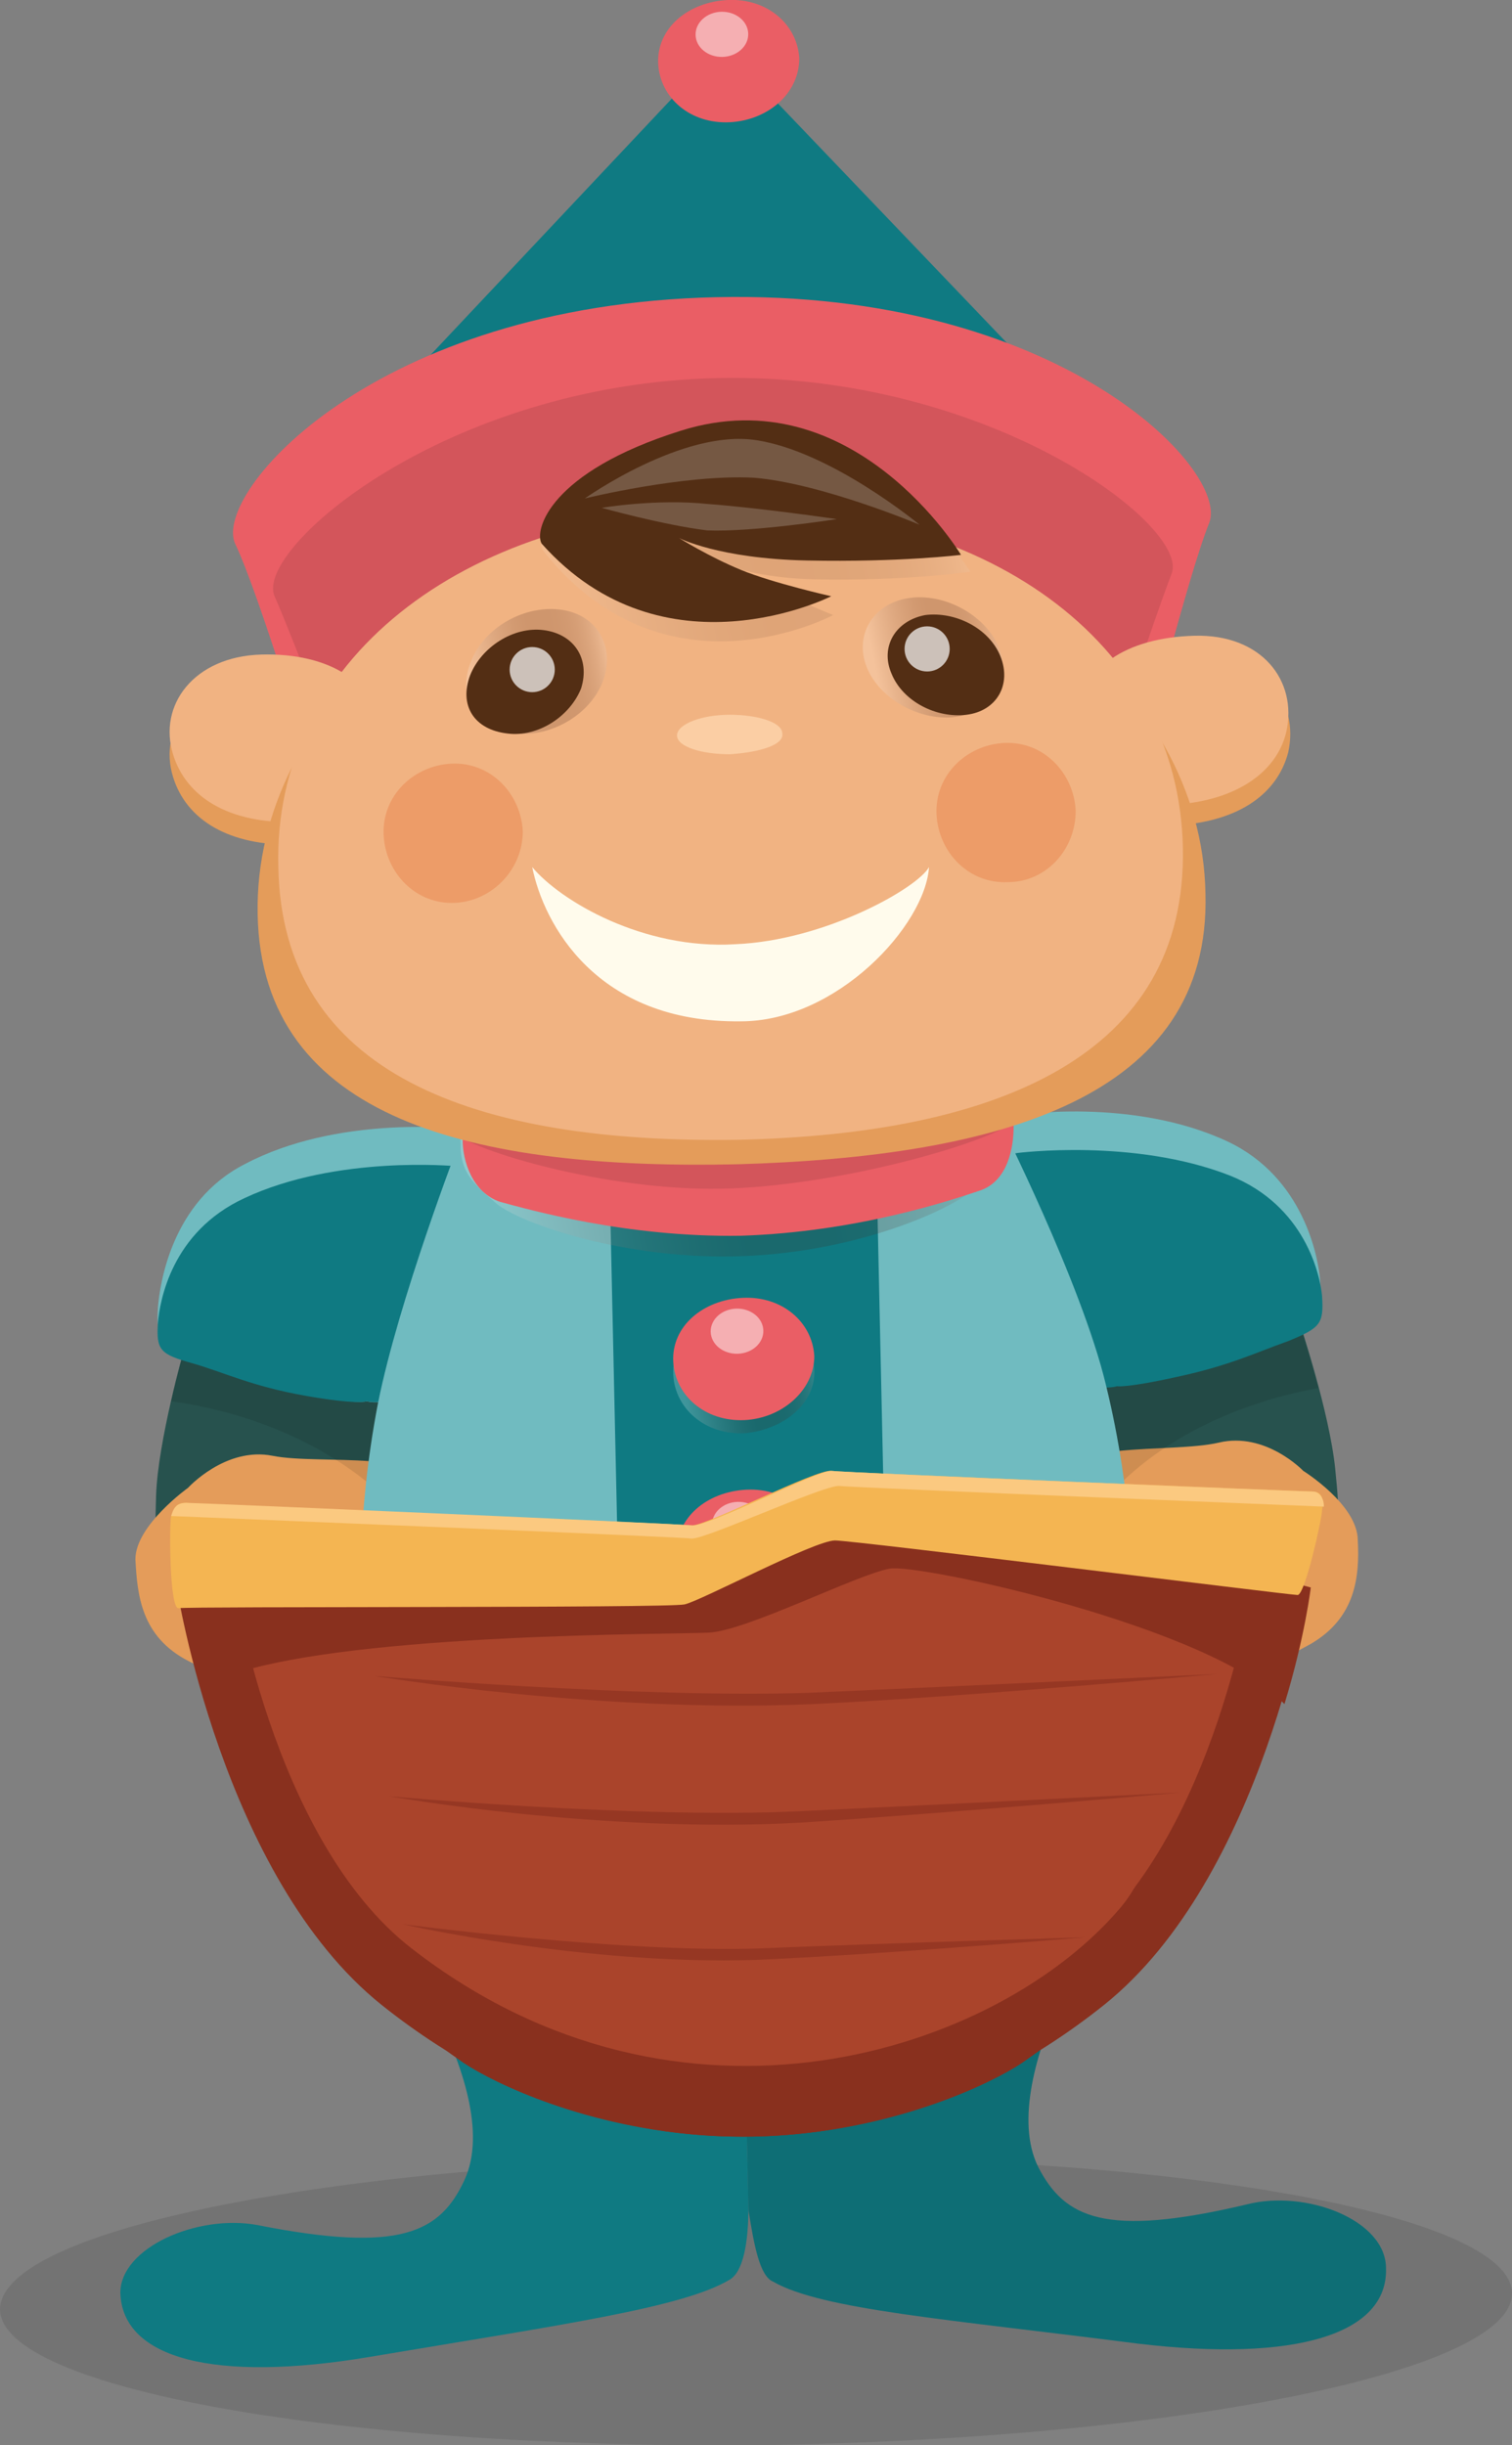 <?xml version="1.0" encoding="utf-8"?>
<!-- Generator: Adobe Illustrator 19.0.0, SVG Export Plug-In . SVG Version: 6.00 Build 0)  -->
<svg version="1.1" id="Layer_1" xmlns="http://www.w3.org/2000/svg" xmlns:xlink="http://www.w3.org/1999/xlink" x="0px" y="0px"
	 width="80.4px" height="130px" viewBox="-384.7 186 80.4 130" style="enable-background:new -384.7 186 80.4 130;"
	 xml:space="preserve">
<rect x="-384.7" y="186" width="80.4" height="130" fill="#808080" stroke="none"/>
<style type="text/css">
	.st0{fill:#27524E;}
	.st1{fill:#0F7A82;}
	.st2{opacity:0.1;enable-background:new    ;}
	.st3{fill:#E49C5A;}
	.st4{fill:#70BBC0;}
	.st5{opacity:0.2;fill:url(#XMLID_2_);enable-background:new    ;}
	.st6{fill:#EA5E65;}
	.st7{fill:#F1B382;}
	.st8{opacity:0.2;fill:url(#XMLID_3_);enable-background:new    ;}
	.st9{fill:#532E14;}
	.st10{opacity:0.7;fill:#FFFFFF;enable-background:new    ;}
	.st11{opacity:0.2;fill:url(#XMLID_4_);enable-background:new    ;}
	.st12{fill:#FBCEA4;}
	.st13{fill:#ED9C68;}
	.st14{fill:#FFFBEC;}
	.st15{opacity:0.1;fill:url(#XMLID_5_);enable-background:new    ;}
	.st16{opacity:0.2;fill:#FFFFFF;enable-background:new    ;}
	.st17{opacity:0.2;fill:url(#XMLID_6_);enable-background:new    ;}
	.st18{opacity:0.5;fill:#FFFFFF;enable-background:new    ;}
	.st19{opacity:0.2;fill:url(#XMLID_7_);enable-background:new    ;}
	.st20{fill:#89301E;}
	.st21{fill:#AA442B;}
	.st22{opacity:0.6;fill:#89301E;enable-background:new    ;}
	.st23{fill:#F4B552;}
	.st24{fill:#FBC980;}
</style>
<g id="XMLID_829_">
	<path id="XMLID_936_" class="st0" d="M-361.6,265.7c0.6-2.1-1-7.1-4.1-7.8c-3.1-0.7-9.2-0.2-9.2-0.2s-1.4,4.9-1.5,7.8
		c-0.1,2.9,0.1,2.6,0.1,4.1c0,1.5-0.1,1.5,1.7,1.9s4.6,1,6.2,1.1s2.2,0.1,2.2,0.1S-362.3,267.9-361.6,265.7z"/>
	<path id="XMLID_930_" class="st0" d="M-328.6,264.9c-0.7-2.1,0.7-7.1,3.8-8s9.2-0.6,9.2-0.6s1.6,4.8,1.9,7.8
		c0.3,2.9,0.1,2.6,0.1,4.1c0,1.5,0.1,1.5-1.7,2s-4.5,1.1-6.1,1.3c-1.6,0.2-2.2,0.1-2.2,0.1S-327.9,267-328.6,264.9z"/>
	<polygon id="XMLID_943_" class="st1" points="-367.2,210.6 -346.3,188.4 -326.6,209 	"/>
	<path id="XMLID_942_" class="st2" d="M-304.3,307.9c-0.1-4.2-18.1-7.4-40.3-7.2c-22.2,0.3-40.1,3.8-40.1,8.1
		c0.1,4.2,18.1,7.4,40.3,7.2C-322.2,315.7-304.2,312.1-304.3,307.9z"/>
	<path id="XMLID_941_" class="st1" d="M-365,287.3c0,0,7.3,9.6,5,14.6c-1.3,2.8-3.4,3.9-11,2.4c-3.2-0.6-7.3,1.2-7.3,3.6
		c0.1,3.5,5,4.8,13.3,3.4c10.1-1.7,16.6-2.6,19.1-4.1c0.7-0.4,1-1.9,1-3.9c-0.2-8.8-0.3-14.1-0.3-14.1L-365,287.3z"/>
	<path id="XMLID_940_" class="st1" d="M-325.1,286.4c0,0-6.8,9.9-4.4,14.8c1.4,2.7,3.5,3.8,11.1,2c3.1-0.8,7.4,0.8,7.4,3.4
		c0.1,3.5-4.8,5-13.2,4c-10.1-1.3-16.8-1.8-19.4-3.3c-0.7-0.3-1-1.9-1.3-3.8c-0.2-8.8-0.3-14.1-0.3-14.1L-325.1,286.4z"/>
	<path id="XMLID_939_" class="st2" d="M-325.1,286.4c0,0-6.8,9.9-4.4,14.8c1.4,2.7,3.5,3.8,11.1,2c3.1-0.8,7.4,0.8,7.4,3.4
		c0.1,3.5-4.8,5-13.2,4c-10.1-1.3-16.8-1.8-19.4-3.3c-0.7-0.3-1-1.9-1.3-3.8c-0.2-8.8-0.3-14.1-0.3-14.1L-325.1,286.4z"/>
	<path id="XMLID_938_" class="st3" d="M-361.8,273.3c2-2.5,1.7-5.4,0.8-7.9c-0.9-2.4-6.7-1.5-9.2-2s-4.5,1.7-4.5,1.7s-2.8,2-2.8,3.8
		c0.1,1.9,0.3,4.1,2.8,5.4c2.5,1.3,3.5,1.7,4.9,1.8c1.4,0.1,3.2,0.1,3.2,0.1S-363.9,275.9-361.8,273.3z"/>
	<path id="XMLID_935_" class="st2" d="M-365.7,258c3.1,0.7,4.8,5.7,4.1,7.8c-0.1,0.5-0.5,1.1-0.9,1.8c-2.9-4-8-6.4-13.1-7.1
		c0.3-1.5,0.7-2.7,0.7-2.7S-368.8,257.3-365.7,258z"/>
	<path id="XMLID_934_" class="st4" d="M-360.5,246c0,0-6.3-0.7-11.2,1.9c-3.9,2-4.5,6.4-4.6,7.6c-0.1,1.7,0.1,2,1.9,2.7
		c1.7,0.6,3.2,1.4,5.9,1.9c2.8,0.6,3.3,0.4,3.3,0.4s2,0.6,3.8-2.2c1.9-2.7,4.4-3.9,4.1-8C-357.6,246.3-360.5,246-360.5,246z"/>
	<path id="XMLID_933_" class="st4" d="M-330.7,245.3c0,0,6.2-1,11.3,1.4c4,1.9,4.8,6.1,4.9,7.4c0.1,1.7-0.1,2-1.8,2.7
		c-1.7,0.6-3.1,1.5-5.9,2.2c-2.7,0.7-3.2,0.6-3.2,0.6s-1.9,0.6-3.8-2c-2-2.7-4.5-3.7-4.4-7.8C-333.5,245.8-330.7,245.3-330.7,245.3z
		"/>
	<path id="XMLID_932_" class="st1" d="M-360.5,248c0,0-6.3-0.6-11.2,1.7c-3.9,1.8-4.5,5.5-4.6,6.6c-0.1,1.5,0.1,1.7,1.9,2.2
		c1.7,0.5,3.1,1.2,5.9,1.7s3.3,0.3,3.3,0.3s1.9,0.5,3.8-1.9c1.9-2.4,4.4-3.4,4.1-6.9C-357.6,248.2-360.5,248-360.5,248z"/>
	<path id="XMLID_931_" class="st3" d="M-327.9,272.8c-2.2-2.4-2-5.3-1.2-7.8c0.8-2.5,6.6-1.7,9.2-2.3c2.5-0.6,4.5,1.5,4.5,1.5
		s2.9,1.8,2.9,3.7c0.1,1.9-0.1,4.1-2.5,5.5c-2.4,1.3-3.4,1.9-4.8,2c-1.4,0.2-3.2,0.2-3.2,0.2S-325.7,275.3-327.9,272.8z"/>
	<path id="XMLID_908_" class="st2" d="M-324.8,257c3.1-0.8,9.2-0.6,9.2-0.6s0.5,1.5,1,3.4c-5,0.9-9.9,3.4-12.5,7.5
		c-0.6-0.9-1.2-1.7-1.4-2.4C-329.3,262.8-327.9,257.8-324.8,257z"/>
	<path id="XMLID_895_" class="st1" d="M-330.6,247.3c0,0,6.2-0.8,11.3,1.2c4,1.6,4.8,5.3,4.9,6.4c0.1,1.5-0.1,1.7-1.8,2.4
		c-1.7,0.6-3.1,1.3-5.9,1.9c-2.7,0.6-3.2,0.5-3.2,0.5s-1.9,0.6-3.8-1.7c-2-2.3-4.5-3.2-4.4-6.7
		C-333.5,247.7-330.6,247.3-330.6,247.3z"/>
	<path id="XMLID_894_" class="st4" d="M-331.6,245.5c0,0,4.4,8.7,5.7,14.1c1.5,6.1,1.4,11,1.4,11v5.1c0,0,1.9,1.6,2,3.1
		c0.1,1.5,0,3.3,0,3.3s-6.9,4.5-22.2,4.8c-15.3,0.3-22.4-3.8-22.4-3.8s-0.2-1.8-0.1-3.3s1.9-3.1,1.9-3.1l-0.2-5.1
		c0,0-0.3-4.8,0.9-11c1.1-5.5,4.3-13.8,4.3-13.8L-331.6,245.5z"/>
	
		<rect id="XMLID_893_" x="-351.9" y="250.6" transform="matrix(-1 2.182112e-02 -2.182112e-02 -1 -683.65 546.427)" class="st1" width="14.2" height="37.7"/>
	
		<linearGradient id="XMLID_2_" gradientUnits="userSpaceOnUse" x1="-2682.335" y1="-990.412" x2="-2653.082" y2="-990.412" gradientTransform="matrix(-0.981 0.195 -0.195 -0.981 -3154.851 -203.29)">
		<stop  offset="0" style="stop-color:#FFFFFF"/>
		<stop  offset="2.232726e-03" style="stop-color:#FCFCFC"/>
		<stop  offset="3.712601e-02" style="stop-color:#D6CECC"/>
		<stop  offset="7.428180e-02" style="stop-color:#B4A6A2"/>
		<stop  offset="0.114" style="stop-color:#96827D"/>
		<stop  offset="0.157" style="stop-color:#7C645D"/>
		<stop  offset="0.203" style="stop-color:#684B44"/>
		<stop  offset="0.254" style="stop-color:#583830"/>
		<stop  offset="0.313" style="stop-color:#4C2B22"/>
		<stop  offset="0.386" style="stop-color:#46231A"/>
		<stop  offset="0.517" style="stop-color:#442118"/>
		<stop  offset="0.562" style="stop-color:#4A281F"/>
		<stop  offset="0.629" style="stop-color:#593A32"/>
		<stop  offset="0.708" style="stop-color:#735952"/>
		<stop  offset="0.796" style="stop-color:#97847F"/>
		<stop  offset="0.893" style="stop-color:#C5BBB8"/>
		<stop  offset="0.996" style="stop-color:#FDFCFC"/>
		<stop  offset="1" style="stop-color:#FFFFFF"/>
	</linearGradient>
	<path id="XMLID_892_" class="st5" d="M-330.9,244.6c0,0-0.8,0.8-0.8,2c0,1.1,0,1.7-1.3,2.7c-1.5,1.2-6.6,3.4-12.8,3.5
		c-6.1,0.1-11.6-1.9-12.6-2.9c-1.2-1-1.7-1.6-1.8-2.7c0-1.1-0.1-2-0.1-2L-330.9,244.6z"/>
	<path id="XMLID_891_" class="st6" d="M-330.9,243.9c0,0,0,0.8,0.1,2c0,1.1-0.3,2.9-1.8,3.4c-1.5,0.5-6.5,2.2-12.7,2.4
		c-6.1,0.1-11.3-1.4-12.8-1.8c-1.5-0.5-2-2.2-2-3.3c0-1.1-0.1-2-0.1-2L-330.9,243.9z"/>
	<path id="XMLID_890_" class="st2" d="M-331.6,241c0,0-0.8,0.8-0.8,2c0,1.1,2.9,1.6,1.7,2.6c-1.5,1.2-9.6,3.5-15.7,3.6
		c-6.1,0.1-13.1-2-14.2-3c-1.2-1-0.3-1.5-0.3-2.6c0-1.1-0.1-2-0.1-2L-331.6,241z"/>
	<path id="XMLID_889_" class="st0" d="M-321.7,281.7c0,0-12,4.3-23,4.5c-11,0.2-23.2-3.5-23.2-3.5s-0.9,0.8-0.9,2.4
		c0,1.6,1,2.7,1,2.7s9.5,3.8,23.2,3.5s23-4.5,23-4.5s1-1,0.9-2.7C-320.7,282.4-321.7,281.7-321.7,281.7z"/>
	<path id="XMLID_888_" class="st2" d="M-321.7,281.7c0,0-12,4.3-23,4.5c-11,0.2-23.2-3.5-23.2-3.5s-0.9,0.8-0.9,2.4
		c0,1.6,1,2.7,1,2.7s9.5,3.8,23.2,3.5s23-4.5,23-4.5s1-1,0.9-2.7C-320.7,282.4-321.7,281.7-321.7,281.7z"/>
	<path id="XMLID_887_" class="st6" d="M-324.3,270.5c0,0-9.6,3.4-20.6,3.6c-11,0.2-20.8-2.7-20.8-2.7s-0.9,0.8-0.9,2.4
		c0,1.6,1,2.7,1,2.7s9.8,2.9,20.8,2.7c11-0.2,20.6-3.6,20.6-3.6s1-1,0.9-2.7C-323.4,271.3-324.3,270.5-324.3,270.5z"/>
	<path id="XMLID_886_" class="st2" d="M-324.2,273.3c0,0-9.6,3.4-20.6,3.6c-11,0.2-20.8-2.7-20.8-2.7s-0.6-0.6-0.8-1.5
		c-0.1,0.3-0.1,0.7-0.1,1.1c0,1.6,1,2.7,1,2.7s9.8,2.9,20.8,2.7s20.6-3.6,20.6-3.6s1-1,0.9-2.7c0-0.3-0.1-0.7-0.1-1
		C-323.7,272.7-324.2,273.3-324.2,273.3z"/>
	<path id="XMLID_885_" class="st6" d="M-346.6,201.8c-18.2,0.4-26.8,10.4-25.6,13.1c1.3,2.7,4.2,12.4,4.2,12.4l21.9-5.1l22.1,4.2
		c0,0,2.5-9.9,3.6-12.6C-319.3,211-328.4,201.4-346.6,201.8z"/>
	<path id="XMLID_884_" class="st2" d="M-346.5,206.1c-14.5,0.3-24.7,9.1-23.6,11.6c1.1,2.5,3.8,9.7,3.8,9.7l20.2-4.8l20.3,3.8
		c0,0,2.4-7.3,3.4-9.9C-321.4,214-332.1,205.8-346.5,206.1z"/>
	<path id="XMLID_874_" class="st3" d="M-375.5,227.3c-0.8-2.6,1.1-5.2,4.7-5.3s6.2,1.5,6.2,4.1c0.1,2.7-0.8,4.7-4.4,4.8
		C-372.5,231-374.8,229.6-375.5,227.3z"/>
	<path id="XMLID_871_" class="st3" d="M-316.2,226c0.6-2.7-1.3-5.2-4.9-5.1s-6.1,1.7-6.1,4.4c0.1,2.7,1,4.7,4.6,4.6
		S-316.8,228.3-316.2,226z"/>
	<path id="XMLID_870_" class="st7" d="M-375.5,226.1c-0.8-2.6,1.1-5.2,4.7-5.3s6.2,1.5,6.2,4.1c0.1,2.7-0.8,4.7-4.4,4.8
		C-372.5,229.8-374.8,228.4-375.5,226.1z"/>
	<path id="XMLID_868_" class="st7" d="M-316.3,224.9c0.6-2.7-1.3-5.2-4.9-5.1c-3.6,0.1-6.1,1.7-6.1,4.4c0.1,2.7,1,4.7,4.6,4.6
		S-316.8,227.1-316.3,224.9z"/>
	<path id="XMLID_867_" class="st3" d="M-320.6,233.5c-0.2-11-11.7-19.9-25.6-19.6c-13.9,0.3-25,9.7-24.8,20.7
		c0.2,11,11.6,13.6,25.5,13.3C-331.6,247.5-320.3,244.4-320.6,233.5z"/>
	<path id="XMLID_866_" class="st7" d="M-321.8,231.1c-0.2-11-10.6-18.4-24.5-18.1s-23.9,8.2-23.6,19.1c0.2,11,10.4,14.7,24.4,14.5
		C-331.6,246.3-321.6,242.1-321.8,231.1z"/>
	
		<linearGradient id="XMLID_3_" gradientUnits="userSpaceOnUse" x1="-2665.702" y1="-962.828" x2="-2658.089" y2="-962.828" gradientTransform="matrix(-0.981 0.195 -0.195 -0.981 -3154.851 -203.29)">
		<stop  offset="0" style="stop-color:#FFFFFF"/>
		<stop  offset="2.232726e-03" style="stop-color:#FCFCFC"/>
		<stop  offset="3.712601e-02" style="stop-color:#D6CECC"/>
		<stop  offset="7.428180e-02" style="stop-color:#B4A6A2"/>
		<stop  offset="0.114" style="stop-color:#96827D"/>
		<stop  offset="0.157" style="stop-color:#7C645D"/>
		<stop  offset="0.203" style="stop-color:#684B44"/>
		<stop  offset="0.254" style="stop-color:#583830"/>
		<stop  offset="0.313" style="stop-color:#4C2B22"/>
		<stop  offset="0.386" style="stop-color:#46231A"/>
		<stop  offset="0.517" style="stop-color:#442118"/>
		<stop  offset="0.562" style="stop-color:#4A281F"/>
		<stop  offset="0.629" style="stop-color:#593A32"/>
		<stop  offset="0.708" style="stop-color:#735952"/>
		<stop  offset="0.796" style="stop-color:#97847F"/>
		<stop  offset="0.893" style="stop-color:#C5BBB8"/>
		<stop  offset="0.996" style="stop-color:#FDFCFC"/>
		<stop  offset="1" style="stop-color:#FFFFFF"/>
	</linearGradient>
	<path id="XMLID_865_" class="st8" d="M-359.7,221.3c0.6-1.8,2.7-3.1,4.7-2.9c2,0.2,3,1.9,2.4,3.7s-2.7,3.1-4.7,2.9
		C-359.3,224.8-360.4,223.1-359.7,221.3z"/>
	<path id="XMLID_864_" class="st9" d="M-359.7,221.9c0.6-1.5,2.3-2.6,3.9-2.4c1.6,0.2,2.5,1.5,2,3.1c-0.6,1.5-2.3,2.6-3.9,2.4
		C-359.5,224.8-360.3,223.5-359.7,221.9z"/>
	<circle id="XMLID_863_" class="st10" cx="-356.4" cy="221.6" r="1.2"/>
	
		<linearGradient id="XMLID_4_" gradientUnits="userSpaceOnUse" x1="-2686.414" y1="-966.205" x2="-2679.307" y2="-966.205" gradientTransform="matrix(-0.981 0.195 -0.195 -0.981 -3154.851 -203.29)">
		<stop  offset="0" style="stop-color:#FFFFFF"/>
		<stop  offset="2.232726e-03" style="stop-color:#FCFCFC"/>
		<stop  offset="3.712601e-02" style="stop-color:#D6CECC"/>
		<stop  offset="7.428180e-02" style="stop-color:#B4A6A2"/>
		<stop  offset="0.114" style="stop-color:#96827D"/>
		<stop  offset="0.157" style="stop-color:#7C645D"/>
		<stop  offset="0.203" style="stop-color:#684B44"/>
		<stop  offset="0.254" style="stop-color:#583830"/>
		<stop  offset="0.313" style="stop-color:#4C2B22"/>
		<stop  offset="0.386" style="stop-color:#46231A"/>
		<stop  offset="0.517" style="stop-color:#442118"/>
		<stop  offset="0.562" style="stop-color:#4A281F"/>
		<stop  offset="0.629" style="stop-color:#593A32"/>
		<stop  offset="0.708" style="stop-color:#735952"/>
		<stop  offset="0.796" style="stop-color:#97847F"/>
		<stop  offset="0.893" style="stop-color:#C5BBB8"/>
		<stop  offset="0.996" style="stop-color:#FDFCFC"/>
		<stop  offset="1" style="stop-color:#FFFFFF"/>
	</linearGradient>
	<path id="XMLID_862_" class="st11" d="M-331.6,220.4c-0.7-1.7-2.9-2.9-4.8-2.6c-1.9,0.3-2.9,2-2.2,3.7c0.7,1.7,2.9,2.9,4.8,2.6
		C-331.9,223.8-330.9,222.1-331.6,220.4z"/>
	<path id="XMLID_861_" class="st9" d="M-331.5,220.9c-0.6-1.5-2.4-2.4-4-2.2c-1.6,0.3-2.4,1.7-1.8,3.1c0.6,1.5,2.4,2.4,4,2.2
		C-331.7,223.8-330.9,222.4-331.5,220.9z"/>
	<circle id="XMLID_860_" class="st10" cx="-335.4" cy="220.5" r="1.2"/>
	<g id="XMLID_858_">
		<path id="XMLID_859_" class="st12" d="M-343.1,225c0-0.6-1.3-1-2.8-1c-1.5,0-2.8,0.5-2.8,1.1c0,0.6,1.3,1,2.8,1
			C-344.3,226-343,225.6-343.1,225z"/>
	</g>
	<path id="XMLID_857_" class="st13" d="M-327.5,229.1c-0.1-2-1.7-3.7-3.8-3.6c-2,0.1-3.7,1.7-3.6,3.8c0.1,2,1.7,3.7,3.8,3.6
		C-329.1,232.9-327.5,231.2-327.5,229.1z"/>
	<path id="XMLID_856_" class="st13" d="M-356.9,230.2c-0.1-2-1.7-3.7-3.8-3.6c-2,0.1-3.7,1.7-3.6,3.8c0.1,2,1.7,3.7,3.8,3.6
		C-358.5,233.9-356.9,232.2-356.9,230.2z"/>
	<path id="XMLID_855_" class="st14" d="M-335.3,232.1c-0.6,1.1-5.5,3.9-10.3,4.1c-4.9,0.3-9.3-2.3-10.8-4.1c0.6,3,3.4,8.3,11.1,8.2
		C-340.2,240.3-335.5,235.2-335.3,232.1z"/>
	
		<linearGradient id="XMLID_5_" gradientUnits="userSpaceOnUse" x1="-2685.644" y1="-957.831" x2="-2663.519" y2="-957.831" gradientTransform="matrix(-0.981 0.195 -0.195 -0.981 -3154.851 -203.29)">
		<stop  offset="0" style="stop-color:#FFFFFF"/>
		<stop  offset="2.232726e-03" style="stop-color:#FCFCFC"/>
		<stop  offset="3.712601e-02" style="stop-color:#D6CECC"/>
		<stop  offset="7.428180e-02" style="stop-color:#B4A6A2"/>
		<stop  offset="0.114" style="stop-color:#96827D"/>
		<stop  offset="0.157" style="stop-color:#7C645D"/>
		<stop  offset="0.203" style="stop-color:#684B44"/>
		<stop  offset="0.254" style="stop-color:#583830"/>
		<stop  offset="0.313" style="stop-color:#4C2B22"/>
		<stop  offset="0.386" style="stop-color:#46231A"/>
		<stop  offset="0.517" style="stop-color:#442118"/>
		<stop  offset="0.562" style="stop-color:#4A281F"/>
		<stop  offset="0.629" style="stop-color:#593A32"/>
		<stop  offset="0.708" style="stop-color:#735952"/>
		<stop  offset="0.796" style="stop-color:#97847F"/>
		<stop  offset="0.893" style="stop-color:#C5BBB8"/>
		<stop  offset="0.996" style="stop-color:#FDFCFC"/>
		<stop  offset="1" style="stop-color:#FFFFFF"/>
	</linearGradient>
	<path id="XMLID_854_" class="st15" d="M-348.5,209.4c9.2-2.9,15.4,7,15.4,7s-3.4,0.5-8.3,0.4c-4.7-0.1-7.1-1.8-7.1-1.8
		s1.6,1,3.3,1.7c1.7,0.7,4.8,2,4.8,2s-8.9,4.8-15.4-3.4C-356.3,214.7-355.6,211.7-348.5,209.4z"/>
	<path id="XMLID_853_" class="st9" d="M-348.5,208.9c9.2-2.9,14.9,6.6,14.9,6.6s-3.2,0.4-8.2,0.3c-4.7-0.1-6.8-1.2-6.8-1.2
		s1.6,1,3.3,1.7c1.7,0.7,4.8,1.4,4.8,1.4s-8.9,4.5-15.4-2.8C-356.3,214.2-355.5,211.1-348.5,208.9z"/>
	<path id="XMLID_852_" class="st16" d="M-353.6,212.5c0,0,5.2-3.7,9.1-3.1c4,0.6,8.7,4.5,8.7,4.5s-5.2-2.2-8.8-2.5
		C-348.3,211.2-353.6,212.5-353.6,212.5z"/>
	<path id="XMLID_851_" class="st16" d="M-352.7,213c0,0,2.9-0.5,5.7-0.2c2.7,0.2,6.8,0.8,6.8,0.8s-4.5,0.7-6.9,0.6
		C-349.5,213.9-352.7,213-352.7,213z"/>
	
		<linearGradient id="XMLID_6_" gradientUnits="userSpaceOnUse" x1="-2669.328" y1="-1001.419" x2="-2661.79" y2="-1001.419" gradientTransform="matrix(-0.981 0.195 -0.195 -0.981 -3154.851 -203.29)">
		<stop  offset="0" style="stop-color:#FFFFFF"/>
		<stop  offset="2.232726e-03" style="stop-color:#FCFCFC"/>
		<stop  offset="3.712601e-02" style="stop-color:#D6CECC"/>
		<stop  offset="7.428180e-02" style="stop-color:#B4A6A2"/>
		<stop  offset="0.114" style="stop-color:#96827D"/>
		<stop  offset="0.157" style="stop-color:#7C645D"/>
		<stop  offset="0.203" style="stop-color:#684B44"/>
		<stop  offset="0.254" style="stop-color:#583830"/>
		<stop  offset="0.313" style="stop-color:#4C2B22"/>
		<stop  offset="0.386" style="stop-color:#46231A"/>
		<stop  offset="0.517" style="stop-color:#442118"/>
		<stop  offset="0.562" style="stop-color:#4A281F"/>
		<stop  offset="0.629" style="stop-color:#593A32"/>
		<stop  offset="0.708" style="stop-color:#735952"/>
		<stop  offset="0.796" style="stop-color:#97847F"/>
		<stop  offset="0.893" style="stop-color:#C5BBB8"/>
		<stop  offset="0.996" style="stop-color:#FDFCFC"/>
		<stop  offset="1" style="stop-color:#FFFFFF"/>
	</linearGradient>
	<path id="XMLID_850_" class="st17" d="M-341.4,258.8c-0.1-1.8-1.7-3.2-3.8-3.1c-2.1,0.1-3.8,1.5-3.7,3.4c0.1,1.8,1.7,3.2,3.8,3.1
		C-343,262-341.3,260.6-341.4,258.8z"/>
	<g id="XMLID_847_">
		<path id="XMLID_849_" class="st6" d="M-341.4,258.1c-0.1-1.8-1.7-3.2-3.8-3.1c-2.1,0.1-3.8,1.5-3.7,3.4c0.1,1.8,1.7,3.2,3.8,3.1
			C-343.1,261.4-341.4,259.9-341.4,258.1z"/>
		
			<ellipse id="XMLID_848_" transform="matrix(-2.183980e-02 -1 1 -2.183980e-02 -609.755 -83.12)" class="st18" cx="-345.5" cy="256.7" rx="1.2" ry="1.4"/>
	</g>
	<g id="XMLID_844_">
		<path id="XMLID_846_" class="st6" d="M-342.2,189.1c-0.1-1.8-1.7-3.2-3.8-3.1c-2.1,0.1-3.8,1.5-3.7,3.4c0.1,1.8,1.7,3.2,3.8,3.1
			C-343.9,192.4-342.2,191-342.2,189.1z"/>
		
			<ellipse id="XMLID_845_" transform="matrix(-2.183980e-02 -1 1 -2.183980e-02 -541.576 -154.375)" class="st18" cx="-346.3" cy="187.7" rx="1.2" ry="1.4"/>
	</g>
	
		<linearGradient id="XMLID_7_" gradientUnits="userSpaceOnUse" x1="-2667.593" y1="-1011.698" x2="-2660.055" y2="-1011.698" gradientTransform="matrix(-0.981 0.195 -0.195 -0.981 -3154.851 -203.29)">
		<stop  offset="0" style="stop-color:#FFFFFF"/>
		<stop  offset="2.232726e-03" style="stop-color:#FCFCFC"/>
		<stop  offset="3.712601e-02" style="stop-color:#D6CECC"/>
		<stop  offset="7.428180e-02" style="stop-color:#B4A6A2"/>
		<stop  offset="0.114" style="stop-color:#96827D"/>
		<stop  offset="0.157" style="stop-color:#7C645D"/>
		<stop  offset="0.203" style="stop-color:#684B44"/>
		<stop  offset="0.254" style="stop-color:#583830"/>
		<stop  offset="0.313" style="stop-color:#4C2B22"/>
		<stop  offset="0.386" style="stop-color:#46231A"/>
		<stop  offset="0.517" style="stop-color:#442118"/>
		<stop  offset="0.562" style="stop-color:#4A281F"/>
		<stop  offset="0.629" style="stop-color:#593A32"/>
		<stop  offset="0.708" style="stop-color:#735952"/>
		<stop  offset="0.796" style="stop-color:#97847F"/>
		<stop  offset="0.893" style="stop-color:#C5BBB8"/>
		<stop  offset="0.996" style="stop-color:#FDFCFC"/>
		<stop  offset="1" style="stop-color:#FFFFFF"/>
	</linearGradient>
	<path id="XMLID_843_" class="st19" d="M-341,269.2c-0.1-1.8-1.7-3.2-3.8-3.1c-2.1,0.1-3.8,1.5-3.7,3.4c0.1,1.8,1.7,3.2,3.8,3.1
		S-341,270.9-341,269.2z"/>
	<path id="XMLID_842_" class="st6" d="M-341.2,268.3c-0.1-1.8-1.7-3.2-3.8-3.1c-2.1,0.1-3.8,1.5-3.7,3.4c0.1,1.8,1.7,3.2,3.8,3.1
		C-342.8,271.6-341.1,270.1-341.2,268.3z"/>
	
		<ellipse id="XMLID_841_" transform="matrix(-2.185240e-02 -1 1 -2.185240e-02 -619.888 -72.62)" class="st18" cx="-345.5" cy="266.9" rx="1.2" ry="1.4"/>
	<g id="XMLID_830_">
		<path id="XMLID_840_" class="st20" d="M-315.1,270.4c0,0-2.4,15.4-10.9,22.2c-15.8,12.6-31.9,4.7-34.3,2.9c-1-0.7-2.3-1.6-2.8-3.4
			c-1.4-3.6-2.9-22.4-2.9-22.4l24.8,0.6l7.1-3.8l16.1,3.1L-315.1,270.4z"/>
		<path id="XMLID_839_" class="st21" d="M-327.5,289.6c-14.3,11.1-34.9,4.2-35.6,2.4c-2.9-6.8-2.9-22.4-2.9-22.4l23.3,0.6l7.1-3.8
			l17.6,3.2C-318,269.7-320,283.8-327.5,289.6z"/>
		<path id="XMLID_838_" class="st20" d="M-375.3,270.4c0,0,2.4,15.4,10.9,22.2c15.8,12.6,31.9,4.7,34.3,2.9c1-0.7,2.3-1.6,2.8-3.4
			c1.4-3.6,2.9-22.4,2.9-22.4l-24.8,0.6l-7.1-2l-16,1.3L-375.3,270.4z"/>
		<path id="XMLID_837_" class="st21" d="M-362.8,289.6c14.3,11.1,31.2,5.5,37.7-2.2c4.4-5.2,0.7-17.8,0.7-17.8l-23.3,0.6l-7.2-2.7
			l-17.4,2C-372.4,269.7-370.3,283.8-362.8,289.6z"/>
		<path id="XMLID_836_" class="st22" d="M-320,275c0,0-12.6,0.6-21.7,1c-9,0.3-23.1-0.9-23.1-0.9s11.9,2,23.3,1.5
			C-333,276.2-320,275-320,275z"/>
		<path id="XMLID_835_" class="st22" d="M-321.9,281.3c0,0-11.9,0.6-20.4,1s-21.7-0.8-21.7-0.8s11.2,2,21.9,1.4
			C-334.2,282.4-321.9,281.3-321.9,281.3z"/>
		<path id="XMLID_834_" class="st22" d="M-327,289c0,0-10.3,0.3-17.6,0.6c-7.3,0.2-18.7-1.3-18.7-1.3s9.6,2.2,18.8,1.9
			C-337.6,289.9-327,289-327,289z"/>
		<path id="XMLID_833_" class="st20" d="M-338.4,265.4l1.3,0.3l0.3-0.1l18.4,3.9l3.4,0.9c0,0-0.3,2.6-1.4,6.2
			c-3.8-4.1-19.5-7.5-21-7.2c-1.7,0.3-7.6,3.3-9.6,3.4c-1.8,0.1-18.7,0-25.3,2.2c-0.3-4-0.3-6.9-0.3-6.9l26.4,1.3L-338.4,265.4z"/>
		<path id="XMLID_832_" class="st23" d="M-314.9,265.3c-0.4,0-24.8-1-25.6-1.1c-0.8-0.1-6.6,2.9-7.4,2.9c-0.8-0.1-26.3-1.1-26.9-1.2
			c-0.6,0-0.6,0.3-0.8,0.7c-0.1,0.3-0.1,5,0.4,4.9c0.5-0.1,26,0,26.9-0.2s6.9-3.4,8-3.4c1,0,24.2,2.9,24.6,2.9s1.3-4.1,1.3-4.5
			C-314.3,265.7-314.4,265.3-314.9,265.3z"/>
		<path id="XMLID_831_" class="st24" d="M-347.9,267.8c-0.8-0.1-27.7-1.2-27.7-1.2c0.1-0.3,0.2-0.7,0.8-0.7c0.6,0,26,1.1,26.9,1.2
			c0.8,0.1,6.6-2.9,7.4-2.9c0.8,0.1,25.2,1.1,25.6,1.1c0.4,0,0.6,0.4,0.6,0.8c0,0-24.9-1-25.8-1.1C-341,265-347.1,267.8-347.9,267.8
			z"/>
	</g>
</g>
</svg>
